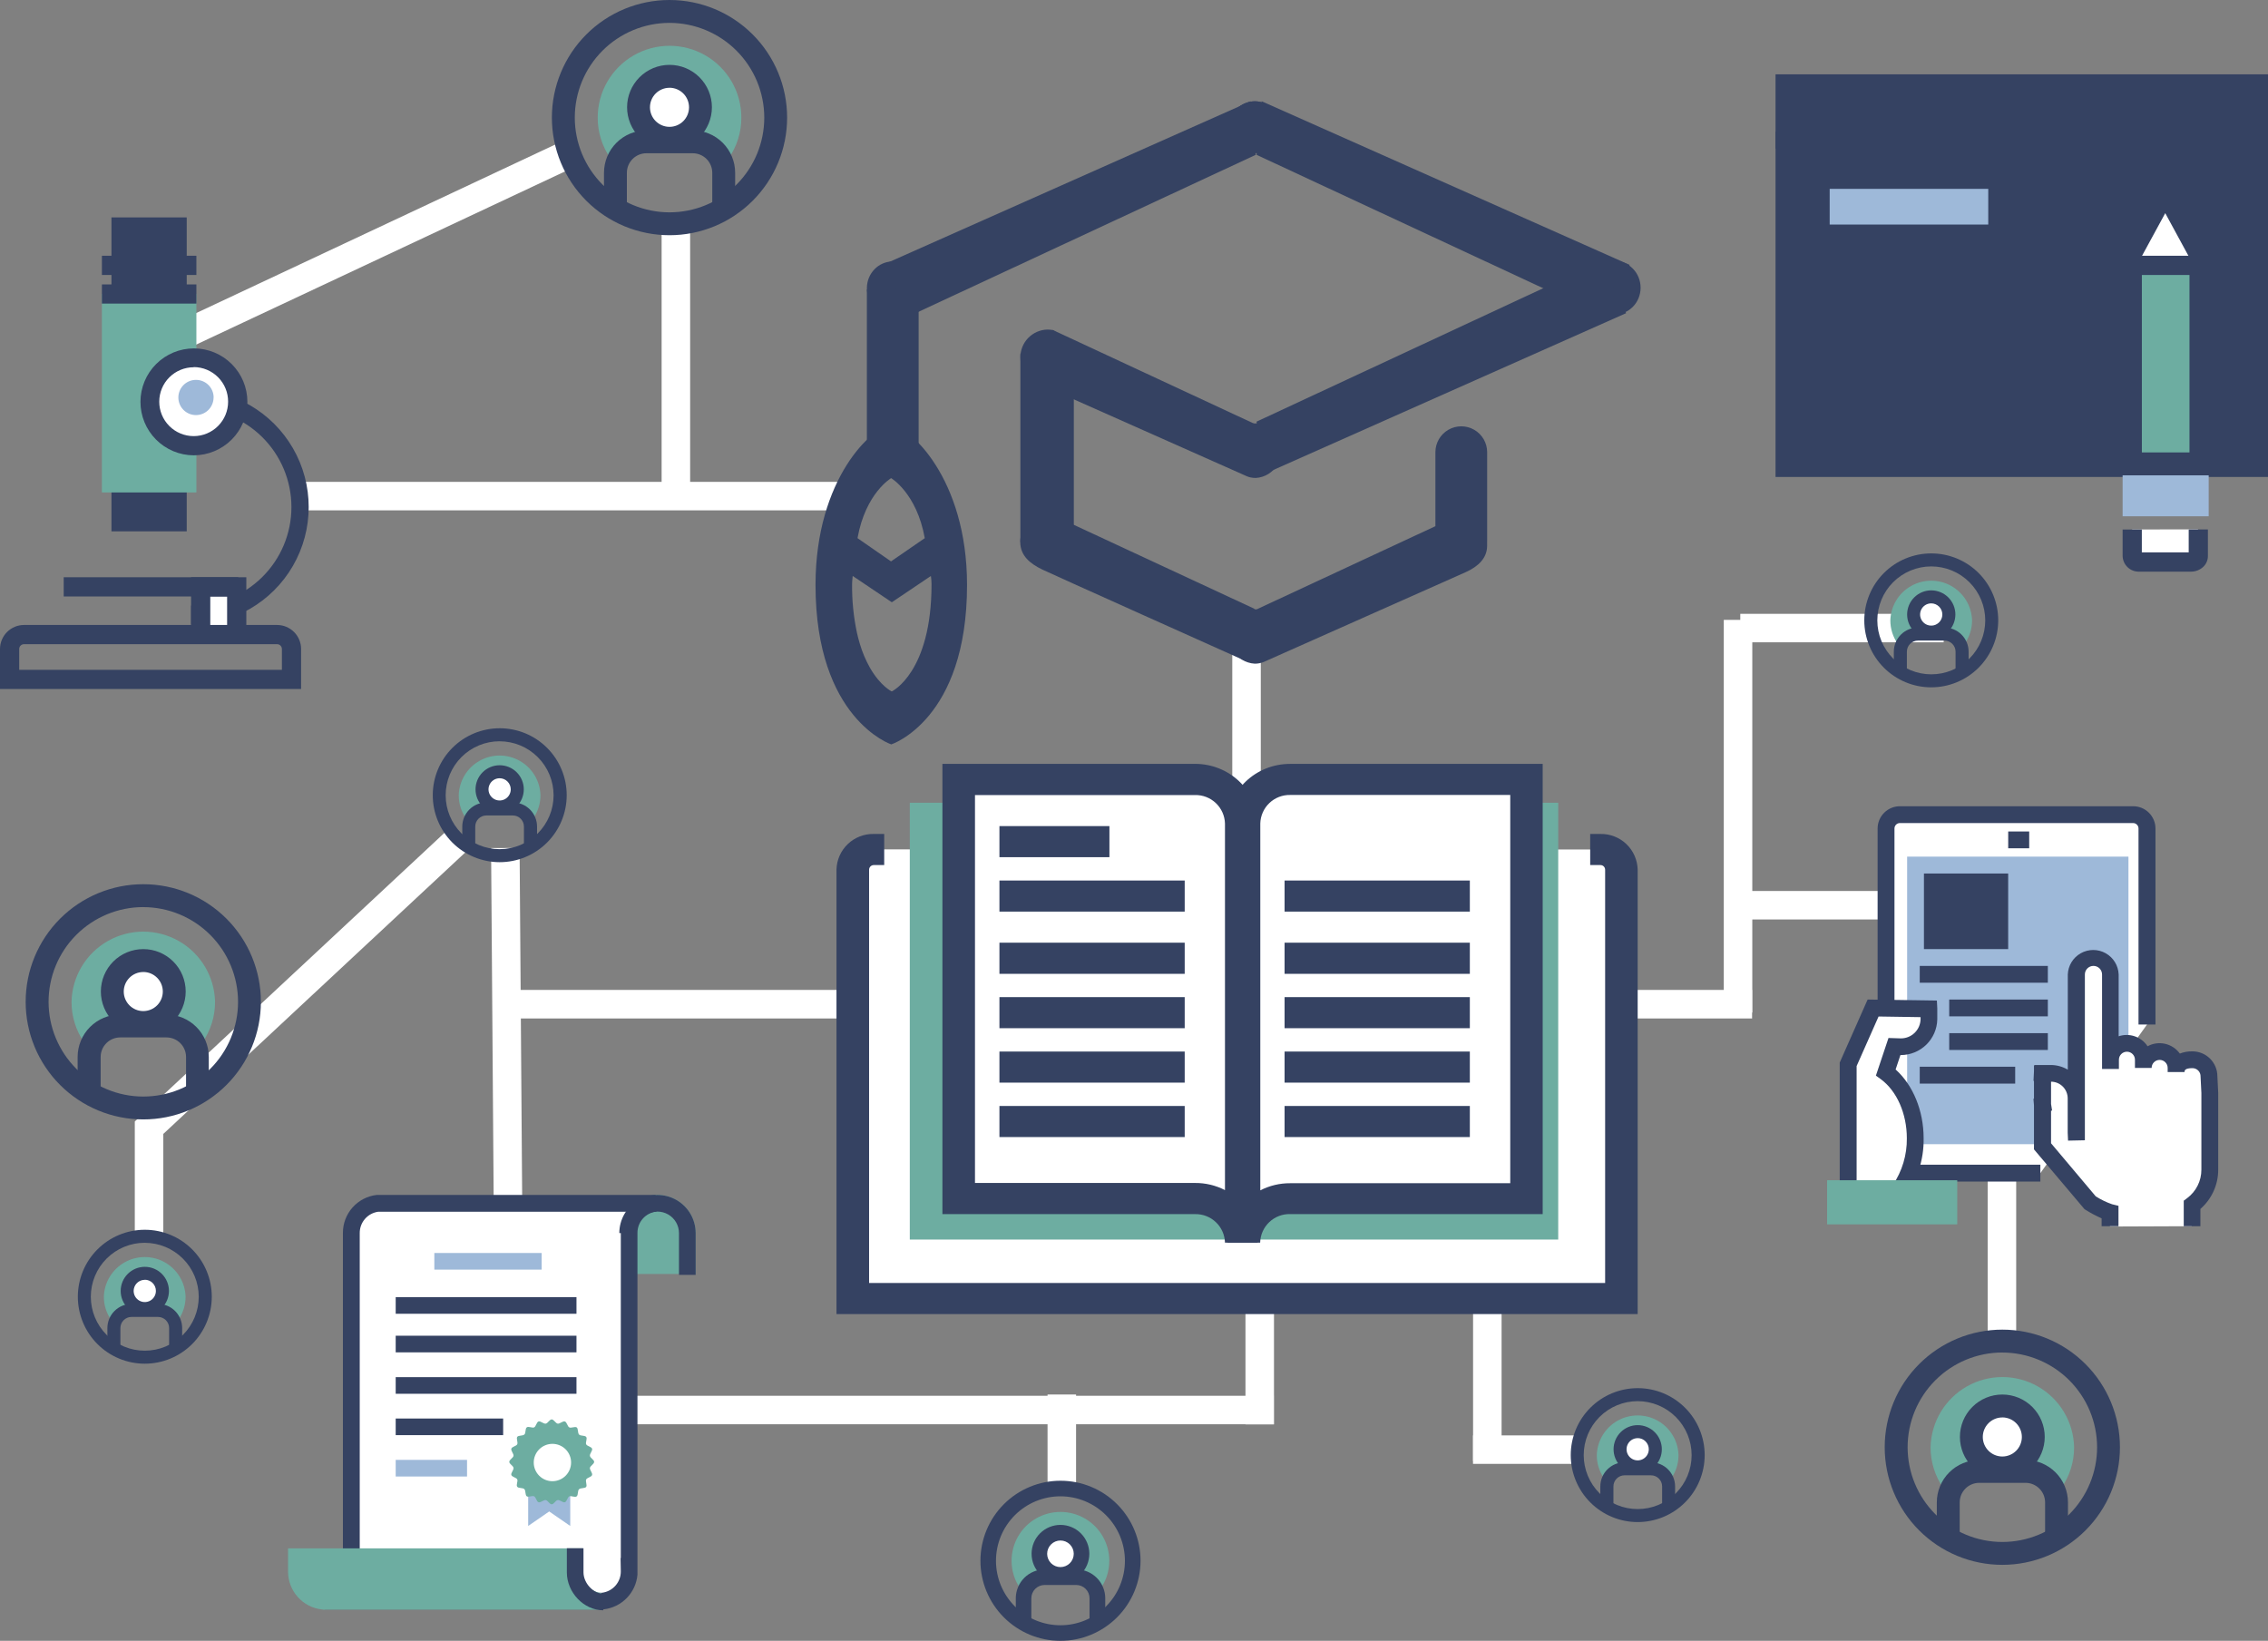 <svg xmlns="http://www.w3.org/2000/svg" xmlns:xlink="http://www.w3.org/1999/xlink" viewBox="0 0 636.33 460.4"><rect x="0" y="0" width="636.33" height="460.4" fill="#808080" stroke="none"/><defs><style>.a,.b{fill:none;}.b{clip-rule:evenodd;}.c{clip-path:url(#a);}.d{clip-path:url(#b);}.e{fill:#fff;}.f{clip-path:url(#c);}.g{clip-path:url(#e);}.h{clip-path:url(#g);}.i{clip-path:url(#i);}.j{clip-path:url(#k);}.k{clip-path:url(#m);}.l{clip-path:url(#o);}.m{clip-path:url(#q);}.n{clip-path:url(#s);}.o{clip-path:url(#u);}.p{clip-path:url(#w);}.q{clip-path:url(#y);}.r{clip-path:url(#aa);}.s{clip-path:url(#ac);}.t{clip-path:url(#ae);}.u{clip-path:url(#ag);}.v{clip-path:url(#ai);}.w{fill:#354262;}.x{clip-path:url(#ak);}.y{fill:#6dada1;}.z{clip-path:url(#am);}.aa{clip-path:url(#ao);}.ab{clip-path:url(#aq);}.ac{clip-path:url(#as);}.ad{clip-path:url(#au);}.ae{clip-path:url(#aw);}.af{clip-path:url(#ay);}.ag{clip-path:url(#ba);}.ah{clip-path:url(#bc);}.ai{clip-path:url(#be);}.aj{clip-path:url(#bg);}.ak{clip-path:url(#bi);}.al{clip-path:url(#bk);}.am{clip-path:url(#bm);}.an{clip-path:url(#bo);}.ao{clip-path:url(#bq);}.ap{clip-path:url(#bs);}.aq{clip-path:url(#bu);}.ar{clip-path:url(#bw);}.as{clip-path:url(#by);}.at{clip-path:url(#ca);}.au{clip-path:url(#cc);}.av{clip-path:url(#ce);}.aw{clip-path:url(#cg);}.ax{clip-path:url(#ci);}.ay{clip-path:url(#ck);}.az{clip-path:url(#cm);}.ba{clip-path:url(#co);}.bb{clip-path:url(#cq);}.bc{clip-path:url(#cs);}.bd{clip-path:url(#cu);}.be{clip-path:url(#cw);}.bf{clip-path:url(#cy);}.bg{clip-path:url(#da);}.bh{clip-path:url(#dc);}.bi{clip-path:url(#de);}.bj{clip-path:url(#dg);}.bk{clip-path:url(#di);}.bl{clip-path:url(#dk);}.bm{clip-path:url(#dm);}.bn{clip-path:url(#do);}.bo{clip-path:url(#dq);}.bp{clip-path:url(#ds);}.bq{clip-path:url(#du);}.br{clip-path:url(#dw);}.bs{clip-path:url(#dy);}.bt{clip-path:url(#ea);}.bu{fill:#9eb9d9;}.bv{clip-path:url(#ec);}.bw{clip-path:url(#ee);}.bx{clip-path:url(#eg);}.by{clip-path:url(#ei);}.bz{clip-path:url(#ek);}.ca{clip-path:url(#em);}.cb{clip-path:url(#eo);}.cc{clip-path:url(#eq);}.cd{clip-path:url(#es);}.ce{clip-path:url(#eu);}.cf{clip-path:url(#ew);}.cg{clip-path:url(#ey);}.ch{clip-path:url(#fa);}.ci{clip-path:url(#fc);}.cj{clip-path:url(#fe);}.ck{clip-path:url(#fg);}.cl{clip-path:url(#fi);}.cm{clip-path:url(#fk);}.cn{clip-path:url(#fm);}.co{clip-path:url(#fo);}.cp{clip-path:url(#fq);}.cq{clip-path:url(#fs);}.cr{clip-path:url(#fu);}.cs{clip-path:url(#fw);}.ct{clip-path:url(#fy);}.cu{clip-path:url(#ga);}.cv{clip-path:url(#gc);}.cw{clip-path:url(#ge);}.cx{clip-path:url(#gg);}.cy{clip-path:url(#gi);}.cz{clip-path:url(#gk);}.da{clip-path:url(#gm);}.db{clip-path:url(#go);}.dc{clip-path:url(#gq);}.dd{clip-path:url(#gs);}.de{clip-path:url(#gu);}.df{clip-path:url(#gw);}.dg{clip-path:url(#gy);}.dh{clip-path:url(#ha);}.di{clip-path:url(#hc);}.dj{clip-path:url(#he);}.dk{clip-path:url(#hg);}.dl{clip-path:url(#hi);}.dm{clip-path:url(#hk);}.dn{clip-path:url(#hm);}.do{clip-path:url(#ho);}.dp{clip-path:url(#hq);}.dq{clip-path:url(#hs);}.dr{clip-path:url(#hu);}.ds{clip-path:url(#hw);}.dt{clip-path:url(#hy);}.du{clip-path:url(#ia);}.dv{clip-path:url(#ic);}.dw{clip-path:url(#ie);}.dx{clip-path:url(#ig);}.dy{clip-path:url(#ii);}.dz{clip-path:url(#ik);}.ea{clip-path:url(#im);}.eb{clip-path:url(#io);}.ec{clip-path:url(#iq);}.ed{clip-path:url(#is);}.ee{clip-path:url(#iu);}.ef{clip-path:url(#iw);}.eg{clip-path:url(#iy);}.eh{clip-path:url(#ja);}.ei{clip-path:url(#jc);}.ej{clip-path:url(#je);}.ek{clip-path:url(#jg);}.el{clip-path:url(#ji);}.em{clip-path:url(#jk);}.en{clip-path:url(#jm);}.eo{clip-path:url(#jo);}.ep{clip-path:url(#jq);}.eq{clip-path:url(#js);}.er{clip-path:url(#ju);}.es{clip-path:url(#jw);}.et{clip-path:url(#jy);}.eu{clip-path:url(#ka);}.ev{clip-path:url(#kc);}.ew{clip-path:url(#ke);}.ex{clip-path:url(#kg);}.ey{clip-path:url(#ki);}.ez{clip-path:url(#kk);}.fa{clip-path:url(#km);}.fb{clip-path:url(#ko);}.fc{clip-path:url(#kq);}.fd{clip-path:url(#ks);}.fe{clip-path:url(#ku);}.ff{clip-path:url(#kw);}.fg{clip-path:url(#ky);}.fh{clip-path:url(#la);}.fi{clip-path:url(#lc);}.fj{clip-path:url(#le);}.fk{clip-path:url(#lg);}.fl{clip-path:url(#li);}.fm{clip-path:url(#lk);}.fn{clip-path:url(#lm);}.fo{clip-path:url(#lo);}.fp{clip-path:url(#lq);}.fq{clip-path:url(#ls);}.fr{clip-path:url(#lu);}.fs{clip-path:url(#lw);}.ft{clip-path:url(#ly);}.fu{clip-path:url(#ma);}.fv{clip-path:url(#mc);}.fw{clip-path:url(#me);}.fx{clip-path:url(#mg);}</style><clipPath id="a"><polygon class="a" points="147.97 285.77 233.13 285.77 237.13 285.77 237.13 277.77 233.13 277.77 147.97 277.77 143.97 277.77 143.97 285.77 147.97 285.77"/></clipPath><clipPath id="b"><rect class="a" x="-2.23" y="-2.59" width="641" height="464"/></clipPath><clipPath id="c"><polygon class="a" points="87.78 143.2 233.13 143.2 237.13 143.2 237.13 135.2 233.13 135.2 87.78 135.2 83.78 135.2 83.78 143.2 87.78 143.2"/></clipPath><clipPath id="e"><polygon class="a" points="492.27 180.23 541.33 180.23 545.33 180.23 545.33 172.23 541.33 172.23 492.27 172.23 488.27 172.23 488.27 180.23 492.27 180.23"/></clipPath><clipPath id="g"><polygon class="a" points="492.27 258 541.33 258 545.33 258 545.33 250 541.33 250 492.27 250 488.27 250 488.27 258 492.27 258"/></clipPath><clipPath id="i"><polygon class="a" points="417.28 410.75 438.59 410.75 442.59 410.75 442.59 402.75 438.59 402.75 417.28 402.75 413.28 402.75 413.28 410.75 417.28 410.75"/></clipPath><clipPath id="k"><polygon class="a" points="52.71 97.78 159.87 47.47 163.49 45.77 160.09 38.53 156.47 40.23 49.31 90.54 45.69 92.24 49.09 99.48 52.71 97.78"/></clipPath><clipPath id="m"><polygon class="a" points="174.36 399.64 353.38 399.64 357.38 399.64 357.38 391.64 353.38 391.64 174.36 391.64 170.36 391.64 170.36 399.64 174.36 399.64"/></clipPath><clipPath id="o"><polygon class="a" points="440.43 285.77 487.58 285.77 491.58 285.77 491.58 277.77 487.58 277.77 440.43 277.77 436.43 277.77 436.43 285.77 440.43 285.77"/></clipPath><clipPath id="q"><polygon class="a" points="147.25 437.35 145.81 241.61 145.79 237.93 137.79 237.96 137.81 241.65 139.25 437.39 139.28 441.07 147.28 441.04 147.25 437.35"/></clipPath><clipPath id="s"><polygon class="a" points="193.63 137.54 193.63 66.07 193.63 62.07 185.63 62.07 185.63 66.07 185.63 137.54 185.63 141.54 193.63 141.54 193.63 137.54"/></clipPath><clipPath id="u"><polygon class="a" points="353.74 221.13 353.74 176.2 353.74 172.2 345.74 172.2 345.74 176.2 345.74 221.13 345.74 225.13 353.74 225.13 353.74 221.13"/></clipPath><clipPath id="w"><polygon class="a" points="357.44 395.67 357.44 370.5 357.44 366.5 349.44 366.5 349.44 370.5 349.44 395.67 349.44 399.67 357.44 399.67 357.44 395.67"/></clipPath><clipPath id="y"><polygon class="a" points="421.3 405.93 421.3 369.57 421.3 365.57 413.3 365.57 413.3 369.57 413.3 405.93 413.3 409.93 421.3 409.93 421.3 405.93"/></clipPath><clipPath id="aa"><polygon class="a" points="45.82 343.89 45.82 316.42 44.55 319.35 128.84 240.77 131.76 238.05 126.31 232.19 123.38 234.92 39.09 313.5 37.82 314.68 37.82 316.42 37.82 343.89 37.82 347.89 45.82 347.89 45.82 343.89"/></clipPath><clipPath id="ac"><polygon class="a" points="491.64 280.1 491.64 177.93 491.64 173.93 483.64 173.93 483.64 177.93 483.64 280.1 483.64 284.1 491.64 284.1 491.64 280.1"/></clipPath><clipPath id="ae"><polygon class="a" points="565.68 373.6 565.68 329.76 565.68 325.76 557.68 325.76 557.68 329.76 557.68 373.6 557.68 377.6 565.68 377.6 565.68 373.6"/></clipPath><clipPath id="ag"><polygon class="a" points="301.91 414.33 301.91 395.28 301.91 391.28 293.91 391.28 293.91 395.28 293.91 414.33 293.91 418.33 301.91 418.33 301.91 414.33"/></clipPath><clipPath id="ai"><path class="b" d="M561.79,439.08a33,33,0,1,1,33-33A33,33,0,0,1,561.79,439.08Zm0-59.58a26.58,26.58,0,1,0,26.59,26.58A26.61,26.61,0,0,0,561.79,379.51Z"/></clipPath><clipPath id="ak"><path class="b" d="M545.27,417.57a19.86,19.86,0,0,1-3.61-11.49,20.14,20.14,0,0,1,40.27,0,19.86,19.86,0,0,1-3.61,11.48,10.78,10.78,0,0,0-10-6.8h-13a10.78,10.78,0,0,0-10,6.8"/></clipPath><clipPath id="am"><path class="b" d="M570.48,403.19a8.69,8.69,0,1,1-8.69-8.69,8.69,8.69,0,0,1,8.69,8.69"/></clipPath><clipPath id="ao"><path class="b" d="M561.79,415.09a11.9,11.9,0,1,1,11.9-11.9A11.91,11.91,0,0,1,561.79,415.09Zm0-17.37a5.48,5.48,0,1,0,5.48,5.48A5.49,5.49,0,0,0,561.79,397.71Z"/></clipPath><clipPath id="aq"><path class="b" d="M580.21,431.55h-6.42v-10a5.49,5.49,0,0,0-5.48-5.48h-13a5.49,5.49,0,0,0-5.48,5.48v10h-6.42v-10a11.91,11.91,0,0,1,11.9-11.9h13a11.91,11.91,0,0,1,11.9,11.9v10"/></clipPath><clipPath id="as"><path class="b" d="M187.84,66a33,33,0,1,1,33-33A33,33,0,0,1,187.84,66Zm0-59.58A26.58,26.58,0,1,0,214.43,33,26.61,26.61,0,0,0,187.84,6.42Z"/></clipPath><clipPath id="au"><path class="b" d="M171.31,44.48A19.86,19.86,0,0,1,167.7,33,20.14,20.14,0,0,1,208,33a19.86,19.86,0,0,1-3.61,11.48,10.78,10.78,0,0,0-10-6.8h-13a10.78,10.78,0,0,0-10,6.8"/></clipPath><clipPath id="aw"><path class="b" d="M196.53,30.1a8.69,8.69,0,1,1-8.69-8.69,8.69,8.69,0,0,1,8.69,8.69"/></clipPath><clipPath id="ay"><path class="b" d="M187.84,42a11.9,11.9,0,1,1,11.9-11.9A11.91,11.91,0,0,1,187.84,42Zm0-17.37a5.48,5.48,0,1,0,5.48,5.48A5.49,5.49,0,0,0,187.84,24.62Z"/></clipPath><clipPath id="ba"><path class="b" d="M206.26,58.46h-6.42v-10A5.49,5.49,0,0,0,194.36,43h-13a5.49,5.49,0,0,0-5.48,5.48v10h-6.42v-10a11.91,11.91,0,0,1,11.9-11.9h13a11.91,11.91,0,0,1,11.9,11.9v10"/></clipPath><clipPath id="bc"><path class="b" d="M297.53,460.4A22.46,22.46,0,1,1,320,437.95,22.49,22.49,0,0,1,297.53,460.4Zm0-40.55a18.09,18.09,0,1,0,18.09,18.09A18.11,18.11,0,0,0,297.53,419.85Z"/></clipPath><clipPath id="be"><path class="b" d="M286.28,445.76a13.51,13.51,0,0,1-2.46-7.82,13.7,13.7,0,0,1,27.41,0,13.52,13.52,0,0,1-2.46,7.82,7.34,7.34,0,0,0-6.81-4.63h-8.87a7.34,7.34,0,0,0-6.81,4.63"/></clipPath><clipPath id="bg"><path class="b" d="M303.44,436a5.91,5.91,0,1,1-5.91-5.91,5.91,5.91,0,0,1,5.91,5.91"/></clipPath><clipPath id="bi"><path class="b" d="M297.53,444.07a8.1,8.1,0,1,1,8.1-8.1A8.11,8.11,0,0,1,297.53,444.07Zm0-11.82a3.73,3.73,0,1,0,3.73,3.73A3.73,3.73,0,0,0,297.53,432.25Z"/></clipPath><clipPath id="bk"><path class="b" d="M310.06,455.28h-4.37v-6.82a3.73,3.73,0,0,0-3.73-3.73h-8.87a3.73,3.73,0,0,0-3.73,3.73v6.82H285v-6.82a8.11,8.11,0,0,1,8.1-8.1H302a8.11,8.11,0,0,1,8.1,8.1v6.82"/></clipPath><clipPath id="bm"><path class="b" d="M541.84,192.86a18.79,18.79,0,1,1,18.8-18.79A18.81,18.81,0,0,1,541.84,192.86Zm0-33.93A15.14,15.14,0,1,0,557,174.07,15.16,15.16,0,0,0,541.84,158.93Z"/></clipPath><clipPath id="bo"><path class="b" d="M532.43,180.61a11.31,11.31,0,0,1-2.06-6.54,11.47,11.47,0,0,1,22.93,0,11.31,11.31,0,0,1-2.06,6.54,6.14,6.14,0,0,0-5.7-3.87h-7.42a6.14,6.14,0,0,0-5.7,3.87"/></clipPath><clipPath id="bq"><path class="b" d="M546.79,172.42a4.95,4.95,0,1,1-4.95-4.95,4.95,4.95,0,0,1,4.95,4.95"/></clipPath><clipPath id="bs"><path class="b" d="M541.84,179.19a6.77,6.77,0,1,1,6.78-6.77A6.78,6.78,0,0,1,541.84,179.19Zm0-9.89a3.12,3.12,0,1,0,3.12,3.12A3.12,3.12,0,0,0,541.84,169.3Z"/></clipPath><clipPath id="bu"><path class="b" d="M552.33,188.57h-3.66v-5.71a3.12,3.12,0,0,0-3.12-3.12h-7.42a3.12,3.12,0,0,0-3.12,3.12v5.71h-3.66v-5.71a6.78,6.78,0,0,1,6.78-6.78h7.42a6.78,6.78,0,0,1,6.78,6.78v5.71"/></clipPath><clipPath id="bw"><path class="b" d="M459.48,427.08a18.79,18.79,0,1,1,18.8-18.79A18.81,18.81,0,0,1,459.48,427.08Zm0-33.93a15.14,15.14,0,1,0,15.14,15.14A15.16,15.16,0,0,0,459.48,393.15Z"/></clipPath><clipPath id="by"><path class="b" d="M450.07,414.83a11.31,11.31,0,0,1-2.06-6.54,11.47,11.47,0,0,1,22.93,0,11.31,11.31,0,0,1-2.06,6.54,6.14,6.14,0,0,0-5.7-3.87h-7.42a6.14,6.14,0,0,0-5.7,3.87"/></clipPath><clipPath id="ca"><path class="b" d="M464.42,406.64a4.95,4.95,0,1,1-4.95-4.95,4.95,4.95,0,0,1,4.95,4.95"/></clipPath><clipPath id="cc"><path class="b" d="M459.48,413.42a6.77,6.77,0,1,1,6.78-6.77A6.78,6.78,0,0,1,459.48,413.42Zm0-9.89a3.12,3.12,0,1,0,3.12,3.12A3.12,3.12,0,0,0,459.48,403.52Z"/></clipPath><clipPath id="ce"><path class="b" d="M470,422.79h-3.66v-5.71a3.12,3.12,0,0,0-3.12-3.12h-7.42a3.12,3.12,0,0,0-3.12,3.12v5.71H449v-5.71a6.78,6.78,0,0,1,6.78-6.77h7.42a6.78,6.78,0,0,1,6.78,6.77v5.71"/></clipPath><clipPath id="cg"><path class="b" d="M140.18,241.92A18.79,18.79,0,1,1,159,223.13,18.81,18.81,0,0,1,140.18,241.92Zm0-33.93a15.14,15.14,0,1,0,15.14,15.14A15.16,15.16,0,0,0,140.18,208Z"/></clipPath><clipPath id="ci"><path class="b" d="M130.77,229.67a11.31,11.31,0,0,1-2.06-6.54,11.47,11.47,0,0,1,22.93,0,11.31,11.31,0,0,1-2.06,6.54,6.14,6.14,0,0,0-5.7-3.87h-7.42a6.14,6.14,0,0,0-5.7,3.87"/></clipPath><clipPath id="ck"><path class="b" d="M145.13,221.48a4.95,4.95,0,1,1-4.95-4.95,4.95,4.95,0,0,1,4.95,4.95"/></clipPath><clipPath id="cm"><path class="b" d="M140.18,228.26a6.77,6.77,0,1,1,6.78-6.77A6.78,6.78,0,0,1,140.18,228.26Zm0-9.89a3.12,3.12,0,1,0,3.12,3.12A3.12,3.12,0,0,0,140.18,218.37Z"/></clipPath><clipPath id="co"><path class="b" d="M150.67,237.64H147v-5.71a3.12,3.12,0,0,0-3.12-3.12h-7.42a3.12,3.12,0,0,0-3.12,3.12v5.71H129.7v-5.71a6.78,6.78,0,0,1,6.78-6.77h7.42a6.78,6.78,0,0,1,6.78,6.77v5.71"/></clipPath><clipPath id="cq"><path class="b" d="M40.62,382.64a18.79,18.79,0,1,1,18.8-18.79A18.81,18.81,0,0,1,40.62,382.64Zm0-33.93a15.14,15.14,0,1,0,15.14,15.14A15.16,15.16,0,0,0,40.62,348.72Z"/></clipPath><clipPath id="cs"><path class="b" d="M31.2,370.39a11.31,11.31,0,0,1-2.06-6.54,11.47,11.47,0,0,1,22.93,0A11.31,11.31,0,0,1,50,370.39a6.14,6.14,0,0,0-5.7-3.87H36.9a6.14,6.14,0,0,0-5.7,3.87"/></clipPath><clipPath id="cu"><path class="b" d="M45.56,362.2a4.95,4.95,0,1,1-4.95-4.95,4.95,4.95,0,0,1,4.95,4.95"/></clipPath><clipPath id="cw"><path class="b" d="M40.62,369a6.77,6.77,0,1,1,6.78-6.77A6.78,6.78,0,0,1,40.62,369Zm0-9.89a3.12,3.12,0,1,0,3.12,3.12A3.12,3.12,0,0,0,40.62,359.08Z"/></clipPath><clipPath id="cy"><path class="b" d="M51.1,378.35H47.45v-5.71a3.12,3.12,0,0,0-3.12-3.12H36.9a3.12,3.12,0,0,0-3.12,3.12v5.71H30.13v-5.71a6.78,6.78,0,0,1,6.78-6.77h7.42a6.78,6.78,0,0,1,6.78,6.77v5.71"/></clipPath><clipPath id="da"><path class="b" d="M40.2,314.1a33,33,0,1,1,33-33A33,33,0,0,1,40.2,314.1Zm0-59.58a26.58,26.58,0,1,0,26.59,26.58A26.61,26.61,0,0,0,40.2,254.53Z"/></clipPath><clipPath id="dc"><path class="b" d="M23.68,292.59a19.86,19.86,0,0,1-3.61-11.49,20.14,20.14,0,0,1,40.27,0,19.86,19.86,0,0,1-3.61,11.48,10.78,10.78,0,0,0-10-6.8h-13a10.78,10.78,0,0,0-10,6.8"/></clipPath><clipPath id="de"><path class="b" d="M48.89,278.21a8.69,8.69,0,1,1-8.69-8.69,8.69,8.69,0,0,1,8.69,8.69"/></clipPath><clipPath id="dg"><path class="b" d="M40.2,290.11a11.9,11.9,0,1,1,11.9-11.9A11.91,11.91,0,0,1,40.2,290.11Zm0-17.37a5.48,5.48,0,1,0,5.48,5.48A5.49,5.49,0,0,0,40.2,272.73Z"/></clipPath><clipPath id="di"><path class="b" d="M58.62,306.57H52.2v-10a5.49,5.49,0,0,0-5.48-5.48h-13a5.49,5.49,0,0,0-5.48,5.48v10H21.78v-10a11.91,11.91,0,0,1,11.9-11.9h13a11.91,11.91,0,0,1,11.9,11.9v10"/></clipPath><clipPath id="dk"><path class="b" d="M176.08,355.11V346a8.37,8.37,0,0,1,16.75,0v9.1H176.08"/></clipPath><clipPath id="dm"><path class="b" d="M195.17,357.46H173.75V346a10.71,10.71,0,0,1,21.42,0v11.44Zm-16.75-4.67H190.5V346a6,6,0,0,0-12.07,0v6.77Z"/></clipPath><clipPath id="do"><path class="b" d="M176.24,345.94v93.58h0l0,1.4a8.39,8.39,0,0,1-7.42,8.31c-2.28,0-74.21,0-77.94,0a8.37,8.37,0,0,0,7.4-8.31V439h0V345.94a8.36,8.36,0,0,1,7.4-8.31c2.28,0,74.21,0,77.93,0a8.37,8.37,0,0,0-7.4,8.31"/></clipPath><clipPath id="dq"><path class="b" d="M169.23,451.58H91.16l-0.28-4.66a6,6,0,0,0,5.33-6l0-95a10.69,10.69,0,0,1,9.46-10.63l0.27,0H183.9l0.28,4.66a6,6,0,0,0-5.33,6v95.92h0a10.72,10.72,0,0,1-9.45,9.69Zm-56.72-4.68h56.44a6,6,0,0,0,5.23-6l-0.07-3.74h0.07V346a10.67,10.67,0,0,1,1.82-6H106.13a6,6,0,0,0-5.2,6v95.41h0a10.65,10.65,0,0,1-1.81,5.54h13.43Z"/></clipPath><clipPath id="ds"><path class="b" d="M161.07,436.73v4.21a8.37,8.37,0,0,0,7.4,8.31c-3.72,0-75.65,0-77.93,0a8.37,8.37,0,0,1-7.4-8.31v-4.21h77.93"/></clipPath><clipPath id="du"><path class="b" d="M90.55,451.6l-0.27,0A10.7,10.7,0,0,1,80.82,441v-6.54h82.6V441a6,6,0,0,0,5.33,6l-0.28,4.66H90.55Zm-5.06-12.51V441a6,6,0,0,0,5.21,6h69.87a10.66,10.66,0,0,1-1.82-6v-1.87H85.49Z"/></clipPath><clipPath id="dw"><path class="b" d="M195.17,357.72H190.5V346a6,6,0,0,0-12.07,0h-4.67a10.71,10.71,0,0,1,21.42,0v11.71"/></clipPath><clipPath id="dy"><path class="b" d="M169.26,451.83c-5.45,0-10.22-5-10.22-10.64v-6.78h4.67v6.78c0,3,2.75,6,5.55,6v4.67"/></clipPath><clipPath id="ea"><polyline class="b" points="159.99 428.17 154.09 424.1 148.19 428.17 148.19 411.96 159.99 411.96 159.99 428.17"/></clipPath><clipPath id="ec"><path class="b" d="M166.7,410.19c0,0.6-1.1,1.12-1.19,1.69s0.79,1.42.61,2-1.39.71-1.65,1.24,0.31,1.59,0,2.07-1.54.25-2,.67-0.19,1.61-.67,2-1.54-.24-2.07,0-0.67,1.47-1.24,1.65-1.38-.7-2-0.61-1.09,1.19-1.69,1.19-1.11-1.1-1.69-1.19-1.42.79-2,.61-0.72-1.39-1.24-1.66-1.59.32-2.07,0-0.25-1.54-.67-2-1.61-.19-2-0.67,0.24-1.54,0-2.07-1.47-.67-1.66-1.24,0.7-1.38.61-2-1.19-1.09-1.19-1.69,1.1-1.11,1.19-1.69-0.79-1.42-.61-2,1.39-.71,1.65-1.24-0.31-1.59,0-2.07,1.54-.25,2-0.67,0.19-1.61.67-2,1.54,0.24,2.07,0,0.67-1.47,1.24-1.66,1.38,0.7,2,.61,1.09-1.19,1.69-1.19,1.11,1.1,1.69,1.19,1.42-.79,2-0.61,0.72,1.39,1.24,1.66,1.59-.31,2.07,0,0.25,1.54.67,2,1.61,0.19,2,.67-0.24,1.54,0,2.07,1.47,0.67,1.66,1.24-0.7,1.38-.61,2,1.19,1.09,1.19,1.69"/></clipPath><clipPath id="ee"><path class="b" d="M160.23,410.36a5.24,5.24,0,1,1-5.23-5.23,5.23,5.23,0,0,1,5.23,5.23"/></clipPath><clipPath id="eg"><rect class="a" x="121.86" y="351.57" width="30.11" height="4.67"/></clipPath><clipPath id="ei"><rect class="a" x="111.02" y="363.96" width="50.72" height="4.67"/></clipPath><clipPath id="ek"><rect class="a" x="111.02" y="374.79" width="50.72" height="4.67"/></clipPath><clipPath id="em"><rect class="a" x="111.02" y="386.41" width="50.72" height="4.67"/></clipPath><clipPath id="eo"><rect class="a" x="111.02" y="398.02" width="30.15" height="4.67"/></clipPath><clipPath id="eq"><rect class="a" x="111.02" y="409.63" width="20.02" height="4.67"/></clipPath><clipPath id="es"><path class="b" d="M53.61,175.3v-5.39a27.63,27.63,0,1,0,0-55.25v-5.39a33,33,0,1,1,0,66"/></clipPath><clipPath id="eu"><rect class="a" x="56.29" y="164.65" width="10.11" height="12.8"/></clipPath><clipPath id="ew"><polyline class="b" points="69.11 177.46 63.72 177.46 63.72 167.36 59 167.36 59 177.46 53.61 177.46 53.61 161.97 69.11 161.97 69.11 177.46"/></clipPath><clipPath id="ey"><path class="b" d="M31.27,149.08H52.39V61H31.27v88Zm5.39-5.39H47V66.43H36.66v77.26Z"/></clipPath><clipPath id="fa"><rect class="a" x="28.59" y="82.47" width="26.51" height="55.7"/></clipPath><clipPath id="fc"><rect class="a" x="28.59" y="79.8" width="26.51" height="5.39"/></clipPath><clipPath id="fe"><rect class="a" x="28.59" y="71.76" width="26.51" height="5.39"/></clipPath><clipPath id="fg"><rect class="a" x="17.87" y="161.97" width="48.98" height="5.39"/></clipPath><clipPath id="fi"><path class="b" d="M84.48,193.33H0V182.1a6.75,6.75,0,0,1,6.74-6.74h71a6.75,6.75,0,0,1,6.74,6.74v11.23ZM5.39,187.94H79.09V182.1a1.35,1.35,0,0,0-1.35-1.35h-71a1.35,1.35,0,0,0-1.35,1.35v5.84Z"/></clipPath><clipPath id="fk"><path class="b" d="M66.71,112.69a12.36,12.36,0,1,1-12.36-12.35,12.36,12.36,0,0,1,12.36,12.35"/></clipPath><clipPath id="fm"><path class="b" d="M54.36,127.76a15,15,0,1,1,15.05-15A15.07,15.07,0,0,1,54.36,127.76Zm0-24.71A9.66,9.66,0,1,0,64,112.71,9.67,9.67,0,0,0,54.36,103Z"/></clipPath><clipPath id="fo"><path class="b" d="M59.92,111.53A4.94,4.94,0,1,1,55,106.59a4.94,4.94,0,0,1,4.94,4.94"/></clipPath><clipPath id="fq"><path class="b" d="M248.08,238.33h-2.91a5.78,5.78,0,0,0-5.9,5.64V364.36H454.92V244a5.79,5.79,0,0,0-5.91-5.64h-2.85"/></clipPath><clipPath id="fs"><path class="b" d="M459.49,368.72H234.69V244a10.26,10.26,0,0,1,10.48-10h2.91v8.73h-2.91a1.31,1.31,0,0,0-1.33,1.27V360H450.35V244a1.31,1.31,0,0,0-1.34-1.27h-2.85V234H449a10.26,10.26,0,0,1,10.48,10V368.72"/></clipPath><clipPath id="fu"><rect class="a" x="255.26" y="225.24" width="181.93" height="122.57"/></clipPath><clipPath id="fw"><path class="b" d="M335.28,218.7H269v117.6h66.3c7.16,0,13,5.54,13,12.38V231.08c0-6.83-5.81-12.38-13-12.38"/></clipPath><clipPath id="fy"><path class="b" d="M352.83,348.67h-9.14a8.22,8.22,0,0,0-8.4-8H264.41V214.33h70.87c9.67,0,17.55,7.51,17.55,16.74V348.67Zm-79.27-16.74h61.73a18.11,18.11,0,0,1,8.4,2V231.08a8.23,8.23,0,0,0-8.4-8H273.55V331.93Z"/></clipPath><clipPath id="ga"><path class="b" d="M362,218.7h66.3v117.6H362c-7.16,0-13,5.54-13,12.38V231.08c0-6.83,5.81-12.38,13-12.38"/></clipPath><clipPath id="gc"><path class="b" d="M353.56,348.67h-9.14V231.08c0-9.23,7.87-16.74,17.54-16.74h70.87V340.66H362A8.22,8.22,0,0,0,353.56,348.67ZM362,223.06a8.22,8.22,0,0,0-8.4,8V334a18.12,18.12,0,0,1,8.4-2h61.73V223.06H362Z"/></clipPath><clipPath id="ge"><line class="a" x1="280.41" y1="236.15" x2="311.27" y2="236.15"/></clipPath><clipPath id="gg"><rect class="a" x="280.41" y="231.79" width="30.86" height="8.73"/></clipPath><clipPath id="gi"><line class="a" x1="280.41" y1="251.42" x2="332.38" y2="251.42"/></clipPath><clipPath id="gk"><rect class="a" x="280.41" y="247.06" width="51.98" height="8.73"/></clipPath><clipPath id="gm"><line class="a" x1="280.41" y1="268.87" x2="332.38" y2="268.87"/></clipPath><clipPath id="go"><rect class="a" x="280.41" y="264.51" width="51.98" height="8.73"/></clipPath><clipPath id="gq"><line class="a" x1="280.41" y1="284.14" x2="332.38" y2="284.14"/></clipPath><clipPath id="gs"><rect class="a" x="280.41" y="279.78" width="51.98" height="8.73"/></clipPath><clipPath id="gu"><line class="a" x1="280.41" y1="299.41" x2="332.38" y2="299.41"/></clipPath><clipPath id="gw"><rect class="a" x="280.41" y="295.05" width="51.98" height="8.73"/></clipPath><clipPath id="gy"><line class="a" x1="280.41" y1="314.68" x2="332.38" y2="314.68"/></clipPath><clipPath id="ha"><rect class="a" x="280.41" y="310.32" width="51.98" height="8.73"/></clipPath><clipPath id="hc"><line class="a" x1="360.41" y1="251.42" x2="412.39" y2="251.42"/></clipPath><clipPath id="he"><rect class="a" x="360.41" y="247.06" width="51.98" height="8.73"/></clipPath><clipPath id="hg"><line class="a" x1="360.41" y1="268.87" x2="412.39" y2="268.87"/></clipPath><clipPath id="hi"><rect class="a" x="360.41" y="264.51" width="51.98" height="8.73"/></clipPath><clipPath id="hk"><line class="a" x1="360.41" y1="284.14" x2="412.39" y2="284.14"/></clipPath><clipPath id="hm"><rect class="a" x="360.41" y="279.78" width="51.98" height="8.73"/></clipPath><clipPath id="ho"><line class="a" x1="360.41" y1="299.41" x2="412.39" y2="299.41"/></clipPath><clipPath id="hq"><rect class="a" x="360.41" y="295.05" width="51.98" height="8.73"/></clipPath><clipPath id="hs"><line class="a" x1="360.41" y1="314.68" x2="412.39" y2="314.68"/></clipPath><clipPath id="hu"><rect class="a" x="360.41" y="310.32" width="51.98" height="8.73"/></clipPath><clipPath id="hw"><rect class="a" x="500.84" y="39.6" width="132.78" height="91.52"/></clipPath><clipPath id="hy"><path class="b" d="M498.16,133.83H636.33V36.92H498.16v96.91Zm5.39-5.39H630.94V42.31H503.55v86.13Z"/></clipPath><clipPath id="ia"><line class="a" x1="513.35" y1="111.95" x2="567.67" y2="111.95"/></clipPath><clipPath id="ic"><rect class="a" x="513.35" y="109.27" width="54.33" height="5.39"/></clipPath><clipPath id="ie"><line class="a" x1="513.35" y1="89.62" x2="585.57" y2="89.62"/></clipPath><clipPath id="ig"><rect class="a" x="513.35" y="86.94" width="72.23" height="5.39"/></clipPath><clipPath id="ii"><line class="a" x1="585.57" y1="100.34" x2="513.35" y2="100.34"/></clipPath><clipPath id="ik"><rect class="a" x="513.35" y="97.66" width="72.23" height="5.39"/></clipPath><clipPath id="im"><line class="a" x1="513.35" y1="75.33" x2="585.57" y2="75.33"/></clipPath><clipPath id="io"><rect class="a" x="513.35" y="73.54" width="72.23" height="5.39"/></clipPath><clipPath id="iq"><rect class="a" x="500.84" y="23.53" width="132.78" height="15.5"/></clipPath><clipPath id="is"><path class="b" d="M498.16,41.73H636.33V20.85H498.16V41.73Zm5.39-5.39H630.94V26.24H503.55V36.34Z"/></clipPath><clipPath id="iu"><line class="a" x1="506.2" y1="31.56" x2="511.24" y2="31.56"/></clipPath><clipPath id="iw"><rect class="a" x="506.2" y="28.88" width="5.04" height="5.39"/></clipPath><clipPath id="iy"><line class="a" x1="516.03" y1="31.56" x2="521.07" y2="31.56"/></clipPath><clipPath id="ja"><rect class="a" x="516.03" y="28.88" width="5.04" height="5.39"/></clipPath><clipPath id="jc"><line class="a" x1="524.07" y1="31.56" x2="529.11" y2="31.56"/></clipPath><clipPath id="je"><rect class="a" x="524.07" y="28.88" width="5.04" height="5.39"/></clipPath><clipPath id="jg"><rect class="a" x="513.35" y="53" width="44.49" height="10"/></clipPath><clipPath id="ji"><polyline class="b" points="598.22 74.15 598.22 70.91 607.48 53.89 616.74 70.91 616.75 74.15"/></clipPath><clipPath id="jk"><polyline class="b" points="614.07 74.43 614.06 71.88 607.5 59.81 600.93 71.88 600.93 74.43 595.54 74.43 595.54 70.5 607.5 48.53 619.46 70.5 619.46 74.43 614.07 74.43"/></clipPath><clipPath id="jm"><polyline class="b" points="598.23 74.44 616.98 74.44 616.98 129.62 598.22 129.62 598.23 74.44"/></clipPath><clipPath id="jo"><path class="b" d="M614.3,77.15v49.79H600.94V77.15H614.3Zm5.39-5.39H595.55v60.57h24.15V71.76Z"/></clipPath><clipPath id="jq"><path class="b" d="M598.22,148.57V156a1.87,1.87,0,0,0,2,1.66h14.47a1.88,1.88,0,0,0,2-1.66v-7.47"/></clipPath><clipPath id="js"><path class="b" d="M600.27,160.4a4.52,4.52,0,0,1-4.73-4.35v-7.47h5.39V155h13.15v-6.43h5.39V156a4.16,4.16,0,0,1-1.25,3,5,5,0,0,1-3.49,1.4H600.27"/></clipPath><clipPath id="ju"><polyline class="b" points="619.69 133.38 619.69 144.87 595.54 144.87 595.54 133.38 619.69 133.38"/></clipPath><clipPath id="jw"><path class="b" d="M572.46,329.17h-39.4a3.89,3.89,0,0,1-3.89-3.88V232.47a3.89,3.89,0,0,1,3.89-3.89H598.5a3.89,3.89,0,0,1,3.89,3.89v55"/></clipPath><clipPath id="jy"><path class="b" d="M572.46,331.53h-39.4a6.26,6.26,0,0,1-6.26-6.24V232.47a6.26,6.26,0,0,1,6.26-6.25H598.5a6.26,6.26,0,0,1,6.26,6.25v55H600v-55a1.53,1.53,0,0,0-1.53-1.53H533.06a1.53,1.53,0,0,0-1.53,1.53v92.81a1.53,1.53,0,0,0,1.53,1.53h39.4v4.72"/></clipPath><clipPath id="ka"><rect class="a" x="535.08" y="240.37" width="62.1" height="80.68"/></clipPath><clipPath id="kc"><line class="a" x1="569.33" y1="235.66" x2="563.44" y2="235.66"/></clipPath><clipPath id="ke"><rect class="a" x="563.44" y="233.3" width="5.89" height="4.72"/></clipPath><clipPath id="kg"><path class="b" d="M614.91,344.06v-6a12.32,12.32,0,0,0,5-9.9V306.7L619.67,302a4.61,4.61,0,0,0-4.61-4.6c-2.55,0-4.61.91-4.61,3.45v-1.15a4.61,4.61,0,0,0-9.22,0v-2.3a4.61,4.61,0,0,0-9.22,0v2.59c0-6.23,0-26.51,0-26.51a4.77,4.77,0,0,0-9.54,0l0,46.52-0.1-2.26v-9.51a7,7,0,0,0-7-7h-2.35v20.5l13.36,15.84a26,26,0,0,0,5.59,2.71v3.87"/></clipPath><clipPath id="ki"><path class="b" d="M617.42,344.06h-4.73V336.9l0.95-.71a9.93,9.93,0,0,0,4-8V306.7l-0.23-4.63a2.28,2.28,0,0,0-2.25-2.36c-2.24,0-2.25.71-2.25,1.09h-4.73v-1.15a2.25,2.25,0,0,0-4.5,0H599v-2.3a2.25,2.25,0,0,0-4.5,0v2.59h-4.73c0-6.23,0-26.51,0-26.51a2.41,2.41,0,0,0-4.82,0l0,46.52-4.72.1-0.1-2.26v-9.61a4.68,4.68,0,0,0-4.67-4.67v6.25l0.29,1.83-0.29.09v9.11L588,335.68a21.66,21.66,0,0,0,4.58,2.22l1.8,0.44v5.72h-4.73v-2.2a34.74,34.74,0,0,1-4.5-2.39l-0.31-.2L570.67,322.5V310.13l-0.15-1.84,0.15,0v-5h-0.13l0.13-2.69V299h0.09v-0.17h4.61a9.37,9.37,0,0,1,4.79,1.31V273.43a7.14,7.14,0,0,1,14.27,0s0,9.38,0,17.34a7,7,0,0,1,8.11,2.8,7,7,0,0,1,9.05,2.05,9.23,9.23,0,0,1,3.54-.62,7,7,0,0,1,7,7l0.23,4.63v21.59a14.57,14.57,0,0,1-5,11v4.85"/></clipPath><clipPath id="kk"><path class="b" d="M525.48,282.93l0.05-.12,15.68,0.24c0,0.11,0,.22,0,0.33l0,2.6a7.83,7.83,0,0,1-8,7.69l-1.72-.05-2.43,7.26c4.93,3.62,8.26,10.54,8.26,18.49a24.6,24.6,0,0,1-5.11,15.46h-13.7V298.61l6.94-15.68"/></clipPath><clipPath id="km"><path class="b" d="M533.36,337.21H516.17V298.14L524,280.46l19.43,0.29,0.11,2.2a4.94,4.94,0,0,1,0,.52l0,2.57a10.23,10.23,0,0,1-10.19,10H533.2l-1.35,4.05c4.89,4.37,7.86,11.58,7.86,19.28a26.83,26.83,0,0,1-5.64,16.95ZM520.9,332.5h10.17A22.86,22.86,0,0,0,535,319.4c0-6.92-2.8-13.28-7.3-16.59l-1.38-1,3.53-10.56,3.48,0.11a5.5,5.5,0,0,0,5.52-5.37V285.4l-11.78-.18-6.16,13.91V332.5Z"/></clipPath><clipPath id="ko"><rect class="a" x="512.63" y="331.16" width="36.51" height="12.39"/></clipPath><clipPath id="kq"><path class="b" d="M539.8,266.31h23.63V245.09H539.8v21.22Zm4.73-4.72h14.18V249.81H544.53V261.6Z"/></clipPath><clipPath id="ks"><rect class="a" x="538.62" y="271.03" width="35.94" height="4.72"/></clipPath><clipPath id="ku"><rect class="a" x="546.89" y="280.46" width="27.67" height="4.72"/></clipPath><clipPath id="kw"><rect class="a" x="546.89" y="289.89" width="27.67" height="4.72"/></clipPath><clipPath id="ky"><rect class="a" x="538.62" y="299.32" width="26.78" height="4.72"/></clipPath><clipPath id="la"><path class="b" d="M257.73,125.81a7.26,7.26,0,1,1-7.26-7.51,7.39,7.39,0,0,1,7.26,7.51"/></clipPath><clipPath id="lc"><rect class="a" x="243.22" y="81.22" width="14.52" height="46.34"/></clipPath><clipPath id="le"><ellipse class="a" cx="250.48" cy="80.87" rx="7.26" ry="7.51"/></clipPath><clipPath id="lg"><ellipse class="a" cx="453.04" cy="80.73" rx="7.26" ry="7.51"/></clipPath><clipPath id="li"><path class="b" d="M359.33,35.93a7.26,7.26,0,1,1-7.26-7.51,7.39,7.39,0,0,1,7.26,7.51"/></clipPath><clipPath id="lk"><polygon class="b" points="247.64 74.33 350.89 28.42 352.33 43.44 255.77 88.39 247.64 74.33"/></clipPath><clipPath id="lm"><path class="b" d="M344.82,35.93a7.26,7.26,0,1,0,7.26-7.51,7.39,7.39,0,0,0-7.26,7.51"/></clipPath><clipPath id="lo"><polygon class="b" points="457.24 74.33 353.99 28.42 352.55 43.44 449.11 88.39 457.24 74.33"/></clipPath><clipPath id="lq"><path class="b" d="M352,170.84L299,146.2a7.47,7.47,0,0,0-4.34-2,7.32,7.32,0,0,0-.79,0,7.76,7.76,0,0,0-7.62,7.88c0,3.86,2.79,6.1,6.23,7.75h0c0,0.09,56.19,25.28,56.19,25.28a7,7,0,0,0,.78.35l1,0.31a7,7,0,0,0,1.43.15,7.51,7.51,0,0,0,0-15"/></clipPath><clipPath id="ls"><path class="b" d="M344.82,125.81a7.26,7.26,0,1,1,7.26,7.51,7.39,7.39,0,0,1-7.26-7.51"/></clipPath><clipPath id="lu"><polygon class="b" points="456.24 87.87 353.99 133.32 352.55 118.31 449.11 73.36 456.24 87.87"/></clipPath><clipPath id="lw"><path class="b" d="M295.12,92.46l2.93,2.73a7.09,7.09,0,0,0-2.93-2.73"/></clipPath><clipPath id="ly"><path class="b" d="M292.23,108.47l-2.63-2.53a7.19,7.19,0,0,0,2.63,2.53"/></clipPath><clipPath id="ma"><path class="b" d="M352.33,119.09L298.41,94l-2.93-1.36a7.39,7.39,0,0,0-1.57-.17,7.76,7.76,0,0,0-7.62,7.88,8,8,0,0,0,3.37,6.54l2.57,1.14,56.85,25.27,0.78,0.35a6.87,6.87,0,0,0,1,.31,7,7,0,0,0,1.43.15,7.51,7.51,0,0,0,0-15"/></clipPath><clipPath id="mc"><path class="b" d="M417.25,151.77V127s0-.08,0-0.12a7.26,7.26,0,1,0-14.52,0v20.76l-50.67,23.58a7.51,7.51,0,0,0,0,15,6.78,6.78,0,0,0,2.47-.46l0.78-.35,55.86-24.84c3.62-1.61,6.06-4,6.07-7.4,0-.84,0-1.49,0-1.49"/></clipPath><clipPath id="me"><polygon class="b" points="301.28 153.62 286.29 152.14 286.29 99.2 301.28 99.2 301.28 153.62"/></clipPath><clipPath id="mg"><path class="b" d="M250,119.42c-5,0-21.19,14.7-21.19,44.7,0,37.66,21.25,44.75,21.25,44.75s21.26-6.84,21.26-44.75c0-30-16.3-44.7-21.33-44.7m0,14.72s7.19,4.16,9.47,16.86l-9.47,6.52L240.59,151c2.28-12.71,9.47-16.86,9.47-16.86M250.24,194h-0.07s-3.13-1.49-6.07-6.6a32.47,32.47,0,0,1-2.89-6.86q-0.42-1.4-.78-3a62.35,62.35,0,0,1-1.36-13.62,14.48,14.48,0,0,1,.1-1.54c0-.26.05-0.51,0.08-0.77l10.91,7.34h0.12l10.9-7.34a17,17,0,0,1,.18,2.3c0,24.81-11.11,30.07-11.11,30.07"/></clipPath></defs><title>img-cover-onefaculty-homepage</title><g class="c"><g class="d"><rect class="e" x="138.97" y="272.77" width="103.17" height="18"/></g></g><g class="f"><g class="d"><rect class="e" x="78.78" y="130.2" width="163.35" height="18"/></g></g><g class="g"><g class="d"><rect class="e" x="483.27" y="167.23" width="67.06" height="18"/></g></g><g class="h"><g class="d"><rect class="e" x="483.27" y="245" width="67.06" height="18"/></g></g><g class="i"><g class="d"><rect class="e" x="408.28" y="397.75" width="39.31" height="18"/></g></g><g class="j"><g class="d"><rect class="e" x="40.69" y="33.53" width="127.79" height="70.95"/></g></g><g class="k"><g class="d"><rect class="e" x="165.36" y="386.64" width="197.02" height="18"/></g></g><g class="l"><g class="d"><rect class="e" x="431.43" y="272.77" width="65.15" height="18"/></g></g><g class="m"><g class="d"><rect class="e" x="131.51" y="232.9" width="21.84" height="230.61"/></g></g><g class="n"><g class="d"><rect class="e" x="180.63" y="57.07" width="18" height="89.47"/></g></g><g class="o"><g class="d"><rect class="e" x="340.74" y="167.2" width="18" height="62.94"/></g></g><g class="p"><g class="d"><rect class="e" x="344.44" y="361.49" width="18" height="43.18"/></g></g><g class="q"><g class="d"><rect class="e" x="408.3" y="360.57" width="18" height="54.37"/></g></g><g class="r"><g class="d"><rect class="e" x="32.82" y="227.19" width="103.94" height="125.7"/></g></g><g class="s"><g class="d"><rect class="e" x="478.64" y="168.93" width="18" height="120.16"/></g></g><g class="t"><g class="d"><rect class="e" x="552.68" y="320.76" width="18" height="61.84"/></g></g><g class="u"><g class="d"><rect class="e" x="288.91" y="386.28" width="18" height="37.05"/></g></g><g class="v"><g class="d"><rect class="w" x="523.78" y="368.09" width="76.01" height="75.99"/></g></g><g class="x"><g class="d"><rect class="y" x="536.65" y="380.96" width="50.27" height="41.62"/></g></g><g class="z"><g class="d"><rect class="e" x="548.1" y="389.51" width="27.38" height="27.37"/></g></g><g class="aa"><g class="d"><rect class="w" x="544.89" y="386.3" width="33.8" height="33.79"/></g></g><g class="ab"><g class="d"><rect class="w" x="538.37" y="404.63" width="46.84" height="31.92"/></g></g><g class="ac"><g class="d"><rect class="w" x="149.83" y="-5" width="76.01" height="75.99"/></g></g><g class="ad"><g class="d"><rect class="y" x="162.7" y="7.87" width="50.27" height="41.62"/></g></g><g class="ae"><g class="d"><rect class="e" x="174.15" y="16.42" width="27.38" height="27.37"/></g></g><g class="af"><g class="d"><rect class="w" x="170.94" y="13.21" width="33.8" height="33.79"/></g></g><g class="ag"><g class="d"><rect class="w" x="164.42" y="31.54" width="46.84" height="31.92"/></g></g><g class="ah"><g class="d"><rect class="w" x="270.07" y="410.49" width="54.93" height="54.91"/></g></g><g class="ai"><g class="d"><rect class="y" x="278.82" y="419.25" width="37.41" height="31.52"/></g></g><g class="aj"><g class="d"><rect class="e" x="286.61" y="425.06" width="21.83" height="21.82"/></g></g><g class="ak"><g class="d"><rect class="w" x="284.43" y="422.88" width="26.2" height="26.19"/></g></g><g class="al"><g class="d"><rect class="w" x="279.99" y="435.36" width="35.07" height="24.92"/></g></g><g class="am"><g class="d"><rect class="w" x="518.05" y="150.28" width="47.59" height="47.58"/></g></g><g class="an"><g class="d"><rect class="y" x="525.38" y="157.6" width="32.93" height="28"/></g></g><g class="ao"><g class="d"><rect class="e" x="531.9" y="162.47" width="19.9" height="19.89"/></g></g><g class="ap"><g class="d"><rect class="w" x="530.07" y="160.65" width="23.55" height="23.55"/></g></g><g class="aq"><g class="d"><rect class="w" x="526.36" y="171.09" width="30.98" height="22.48"/></g></g><g class="ar"><g class="d"><rect class="w" x="435.68" y="384.5" width="47.59" height="47.58"/></g></g><g class="as"><g class="d"><rect class="y" x="443.01" y="391.83" width="32.93" height="28"/></g></g><g class="at"><g class="d"><rect class="e" x="449.53" y="396.7" width="19.9" height="19.89"/></g></g><g class="au"><g class="d"><rect class="w" x="447.7" y="394.87" width="23.55" height="23.55"/></g></g><g class="av"><g class="d"><rect class="w" x="443.99" y="405.31" width="30.98" height="22.48"/></g></g><g class="aw"><g class="d"><rect class="w" x="116.39" y="199.34" width="47.59" height="47.58"/></g></g><g class="ax"><g class="d"><rect class="y" x="123.72" y="206.67" width="32.93" height="28"/></g></g><g class="ay"><g class="d"><rect class="e" x="130.24" y="211.54" width="19.9" height="19.89"/></g></g><g class="az"><g class="d"><rect class="w" x="128.41" y="209.71" width="23.55" height="23.55"/></g></g><g class="ba"><g class="d"><rect class="w" x="124.7" y="220.15" width="30.98" height="22.48"/></g></g><g class="bb"><g class="d"><rect class="w" x="16.82" y="340.06" width="47.59" height="47.58"/></g></g><g class="bc"><g class="d"><rect class="y" x="24.15" y="347.39" width="32.93" height="28"/></g></g><g class="bd"><g class="d"><rect class="e" x="30.67" y="352.26" width="19.9" height="19.89"/></g></g><g class="be"><g class="d"><rect class="w" x="28.84" y="350.43" width="23.55" height="23.55"/></g></g><g class="bf"><g class="d"><rect class="w" x="25.13" y="360.87" width="30.98" height="22.48"/></g></g><g class="bg"><g class="d"><rect class="w" x="2.19" y="243.11" width="76.01" height="75.99"/></g></g><g class="bh"><g class="d"><rect class="y" x="15.06" y="255.98" width="50.27" height="41.62"/></g></g><g class="bi"><g class="d"><rect class="e" x="26.51" y="264.53" width="27.38" height="27.37"/></g></g><g class="bj"><g class="d"><rect class="w" x="23.3" y="261.32" width="33.8" height="33.79"/></g></g><g class="bk"><g class="d"><rect class="w" x="16.78" y="279.65" width="46.84" height="31.92"/></g></g><g class="bl"><g class="d"><rect class="y" x="171.08" y="332.63" width="26.75" height="27.47"/></g></g><g class="bm"><g class="d"><rect class="y" x="168.75" y="330.31" width="31.42" height="32.15"/></g></g><g class="bn"><g class="d"><rect class="e" x="85.89" y="332.63" width="102.76" height="121.6"/></g></g><g class="bo"><g class="d"><rect class="w" x="85.89" y="330.31" width="103.3" height="126.27"/></g></g><g class="bp"><g class="d"><rect class="y" x="78.14" y="431.73" width="95.33" height="22.51"/></g></g><g class="bq"><g class="d"><rect class="y" x="75.82" y="429.41" width="97.94" height="27.19"/></g></g><g class="br"><g class="d"><rect class="w" x="168.75" y="330.31" width="31.42" height="32.41"/></g></g><g class="bs"><g class="d"><rect class="w" x="154.04" y="429.41" width="20.22" height="27.42"/></g></g><g class="bt"><g class="d"><rect class="bu" x="143.2" y="406.96" width="21.8" height="26.21"/></g></g><g class="bv"><g class="d"><rect class="y" x="137.95" y="393.31" width="33.75" height="33.74"/></g></g><g class="bw"><g class="d"><rect class="e" x="144.76" y="400.13" width="20.47" height="20.47"/></g></g><g class="bx"><g class="d"><rect class="bu" x="116.86" y="346.57" width="40.11" height="14.67"/></g></g><g class="by"><g class="d"><rect class="w" x="106.02" y="358.96" width="60.72" height="14.67"/></g></g><g class="bz"><g class="d"><rect class="w" x="106.02" y="369.79" width="60.72" height="14.67"/></g></g><g class="ca"><g class="d"><rect class="w" x="106.02" y="381.41" width="60.72" height="14.67"/></g></g><g class="cb"><g class="d"><rect class="w" x="106.02" y="393.02" width="40.15" height="14.67"/></g></g><g class="cc"><g class="d"><rect class="bu" x="106.02" y="404.63" width="30.02" height="14.67"/></g></g><g class="cd"><g class="d"><rect class="w" x="48.61" y="104.27" width="43.03" height="76.03"/></g></g><g class="ce"><g class="d"><rect class="e" x="51.29" y="159.65" width="20.11" height="22.8"/></g></g><g class="cf"><g class="d"><rect class="w" x="48.61" y="156.97" width="25.5" height="25.5"/></g></g><g class="cg"><g class="d"><rect class="w" x="26.27" y="56.04" width="31.12" height="98.04"/></g></g><g class="ch"><g class="d"><rect class="y" x="23.59" y="77.47" width="36.51" height="65.7"/></g></g><g class="ci"><g class="d"><rect class="w" x="23.59" y="74.8" width="36.51" height="15.39"/></g></g><g class="cj"><g class="d"><rect class="w" x="23.59" y="66.76" width="36.51" height="15.39"/></g></g><g class="ck"><g class="d"><rect class="w" x="12.87" y="156.97" width="58.98" height="15.39"/></g></g><g class="cl"><g class="d"><rect class="w" x="-5" y="170.36" width="94.48" height="27.97"/></g></g><g class="cm"><g class="d"><rect class="e" x="36.99" y="95.34" width="34.71" height="34.71"/></g></g><g class="cn"><g class="d"><rect class="w" x="34.31" y="92.66" width="40.11" height="40.1"/></g></g><g class="co"><g class="d"><rect class="bu" x="45.03" y="101.59" width="19.89" height="19.88"/></g></g><g class="cp"><g class="d"><rect class="e" x="234.26" y="233.33" width="225.66" height="136.03"/></g></g><g class="cq"><g class="d"><rect class="w" x="229.69" y="228.97" width="234.8" height="144.75"/></g></g><g class="cr"><g class="d"><rect class="y" x="250.26" y="220.24" width="191.93" height="132.57"/></g></g><g class="cs"><g class="d"><rect class="e" x="263.98" y="213.7" width="89.27" height="139.97"/></g></g><g class="ct"><g class="d"><rect class="w" x="259.41" y="209.33" width="98.42" height="144.34"/></g></g><g class="cu"><g class="d"><rect class="e" x="343.98" y="213.7" width="89.27" height="139.97"/></g></g><g class="cv"><g class="d"><rect class="w" x="339.41" y="209.33" width="98.41" height="144.34"/></g></g><g class="cw"><g class="d"><rect class="e" x="275.41" y="231.15" width="40.86" height="10"/></g></g><g class="cx"><g class="d"><rect class="w" x="275.41" y="226.79" width="40.86" height="18.73"/></g></g><g class="cy"><g class="d"><rect class="e" x="275.41" y="246.42" width="61.98" height="10"/></g></g><g class="cz"><g class="d"><rect class="w" x="275.41" y="242.06" width="61.98" height="18.73"/></g></g><g class="da"><g class="d"><rect class="e" x="275.41" y="263.87" width="61.98" height="10"/></g></g><g class="db"><g class="d"><rect class="w" x="275.41" y="259.51" width="61.98" height="18.73"/></g></g><g class="dc"><g class="d"><rect class="e" x="275.41" y="279.14" width="61.98" height="10"/></g></g><g class="dd"><g class="d"><rect class="w" x="275.41" y="274.78" width="61.98" height="18.73"/></g></g><g class="de"><g class="d"><rect class="e" x="275.41" y="294.41" width="61.98" height="10"/></g></g><g class="df"><g class="d"><rect class="w" x="275.41" y="290.05" width="61.98" height="18.73"/></g></g><g class="dg"><g class="d"><rect class="e" x="275.41" y="309.68" width="61.98" height="10"/></g></g><g class="dh"><g class="d"><rect class="w" x="275.41" y="305.32" width="61.98" height="18.73"/></g></g><g class="di"><g class="d"><rect class="e" x="355.41" y="246.42" width="61.98" height="10"/></g></g><g class="dj"><g class="d"><rect class="w" x="355.41" y="242.06" width="61.98" height="18.73"/></g></g><g class="dk"><g class="d"><rect class="e" x="355.41" y="263.87" width="61.98" height="10"/></g></g><g class="dl"><g class="d"><rect class="w" x="355.41" y="259.51" width="61.98" height="18.73"/></g></g><g class="dm"><g class="d"><rect class="e" x="355.41" y="279.14" width="61.98" height="10"/></g></g><g class="dn"><g class="d"><rect class="w" x="355.41" y="274.78" width="61.98" height="18.73"/></g></g><g class="do"><g class="d"><rect class="e" x="355.41" y="294.41" width="61.98" height="10"/></g></g><g class="dp"><g class="d"><rect class="w" x="355.41" y="290.05" width="61.98" height="18.73"/></g></g><g class="dq"><g class="d"><rect class="e" x="355.41" y="309.68" width="61.98" height="10"/></g></g><g class="dr"><g class="d"><rect class="w" x="355.41" y="305.32" width="61.98" height="18.73"/></g></g><g class="ds"><g class="d"><rect class="e" x="495.84" y="34.6" width="142.78" height="101.52"/></g></g><g class="dt"><g class="d"><rect class="w" x="493.16" y="31.92" width="148.17" height="106.91"/></g></g><g class="du"><g class="d"><rect class="e" x="508.35" y="106.95" width="64.33" height="10"/></g></g><g class="dv"><g class="d"><rect class="w" x="508.35" y="104.27" width="64.33" height="15.39"/></g></g><g class="dw"><g class="d"><rect class="e" x="508.35" y="84.62" width="82.23" height="10"/></g></g><g class="dx"><g class="d"><rect class="w" x="508.35" y="81.94" width="82.23" height="15.39"/></g></g><g class="dy"><g class="d"><rect class="e" x="508.35" y="95.34" width="82.23" height="10"/></g></g><g class="dz"><g class="d"><rect class="w" x="508.35" y="92.66" width="82.23" height="15.39"/></g></g><g class="ea"><g class="d"><rect class="e" x="508.35" y="70.33" width="82.23" height="10"/></g></g><g class="eb"><g class="d"><rect class="w" x="508.35" y="68.54" width="82.23" height="15.39"/></g></g><g class="ec"><g class="d"><rect class="e" x="495.84" y="18.53" width="142.78" height="25.5"/></g></g><g class="ed"><g class="d"><rect class="w" x="493.16" y="15.85" width="148.17" height="30.89"/></g></g><g class="ee"><g class="d"><rect class="e" x="501.2" y="26.56" width="15.04" height="10"/></g></g><g class="ef"><g class="d"><rect class="w" x="501.2" y="23.88" width="15.04" height="15.39"/></g></g><g class="eg"><g class="d"><rect class="e" x="511.03" y="26.56" width="15.04" height="10"/></g></g><g class="eh"><g class="d"><rect class="w" x="511.03" y="23.88" width="15.04" height="15.39"/></g></g><g class="ei"><g class="d"><rect class="e" x="519.07" y="26.56" width="15.04" height="10"/></g></g><g class="ej"><g class="d"><rect class="w" x="519.07" y="23.88" width="15.04" height="15.39"/></g></g><g class="ek"><g class="d"><rect class="bu" x="508.35" y="48" width="54.49" height="20"/></g></g><g class="el"><g class="d"><rect class="e" x="593.22" y="48.89" width="28.52" height="30.26"/></g></g><g class="em"><g class="d"><rect class="w" x="590.54" y="43.53" width="33.91" height="35.9"/></g></g><g class="en"><g class="d"><rect class="y" x="593.22" y="69.44" width="28.76" height="65.18"/></g></g><g class="eo"><g class="d"><rect class="w" x="590.54" y="66.76" width="34.15" height="70.57"/></g></g><g class="ep"><g class="d"><rect class="e" x="593.22" y="143.57" width="28.55" height="19.13"/></g></g><g class="eq"><g class="d"><rect class="w" x="590.54" y="143.57" width="33.94" height="21.83"/></g></g><g class="er"><g class="d"><rect class="bu" x="590.54" y="128.39" width="34.15" height="21.49"/></g></g><g class="es"><g class="d"><rect class="e" x="524.17" y="223.58" width="83.23" height="110.59"/></g></g><g class="et"><g class="d"><rect class="w" x="521.81" y="221.23" width="87.95" height="115.3"/></g></g><g class="eu"><g class="d"><rect class="bu" x="530.08" y="235.37" width="72.1" height="90.68"/></g></g><g class="ev"><g class="d"><rect class="e" x="558.44" y="230.66" width="15.89" height="10"/></g></g><g class="ew"><g class="d"><rect class="w" x="558.44" y="228.3" width="15.89" height="14.72"/></g></g><g class="ex"><g class="d"><rect class="e" x="567.89" y="263.67" width="57.01" height="85.39"/></g></g><g class="ey"><g class="d"><rect class="w" x="565.53" y="261.31" width="61.88" height="87.74"/></g></g><g class="ez"><g class="d"><rect class="e" x="513.53" y="277.82" width="32.7" height="62.02"/></g></g><g class="fa"><g class="d"><rect class="w" x="511.17" y="275.46" width="37.42" height="66.76"/></g></g><g class="fb"><g class="d"><rect class="y" x="507.63" y="326.16" width="46.51" height="22.39"/></g></g><g class="fc"><g class="d"><rect class="w" x="534.8" y="240.09" width="33.63" height="31.22"/></g></g><g class="fd"><g class="d"><rect class="w" x="533.62" y="266.03" width="45.94" height="14.72"/></g></g><g class="fe"><g class="d"><rect class="w" x="541.89" y="275.46" width="37.67" height="14.72"/></g></g><g class="ff"><g class="d"><rect class="w" x="541.89" y="284.89" width="37.67" height="14.72"/></g></g><g class="fg"><g class="d"><rect class="w" x="533.62" y="294.32" width="36.78" height="14.72"/></g></g><g class="fh"><g class="d"><rect class="w" x="238.22" y="113.3" width="24.52" height="25.02"/></g></g><g class="fi"><g class="d"><rect class="w" x="238.22" y="76.22" width="24.52" height="56.34"/></g></g><g class="fj"><g class="d"><rect class="w" x="238.22" y="68.36" width="24.52" height="25.02"/></g></g><g class="fk"><g class="d"><rect class="w" x="440.78" y="68.22" width="24.52" height="25.02"/></g></g><g class="fl"><g class="d"><rect class="w" x="339.82" y="23.42" width="24.52" height="25.02"/></g></g><g class="fm"><g class="d"><rect class="w" x="242.64" y="23.42" width="114.7" height="69.96"/></g></g><g class="fn"><g class="d"><rect class="w" x="339.82" y="23.42" width="24.52" height="25.02"/></g></g><g class="fo"><g class="d"><rect class="w" x="347.55" y="23.42" width="114.7" height="69.96"/></g></g><g class="fp"><g class="d"><rect class="w" x="281.29" y="139.14" width="82.94" height="51.72"/></g></g><g class="fq"><g class="d"><rect class="w" x="339.82" y="113.3" width="24.52" height="25.02"/></g></g><g class="fr"><g class="d"><rect class="w" x="347.55" y="68.36" width="113.69" height="69.97"/></g></g><g class="fs"><g class="d"><rect class="w" x="290.12" y="87.46" width="12.93" height="12.73"/></g></g><g class="ft"><g class="d"><rect class="w" x="284.6" y="100.94" width="12.63" height="12.53"/></g></g><g class="fu"><g class="d"><rect class="w" x="281.29" y="87.46" width="83.3" height="51.65"/></g></g><g class="fv"><g class="d"><rect class="w" x="339.82" y="114.42" width="82.44" height="76.87"/></g></g><g class="fw"><g class="d"><rect class="w" x="281.29" y="94.2" width="24.99" height="64.42"/></g></g><g class="fx"><g class="d"><rect class="w" x="223.86" y="114.42" width="52.51" height="99.45"/></g></g></svg>